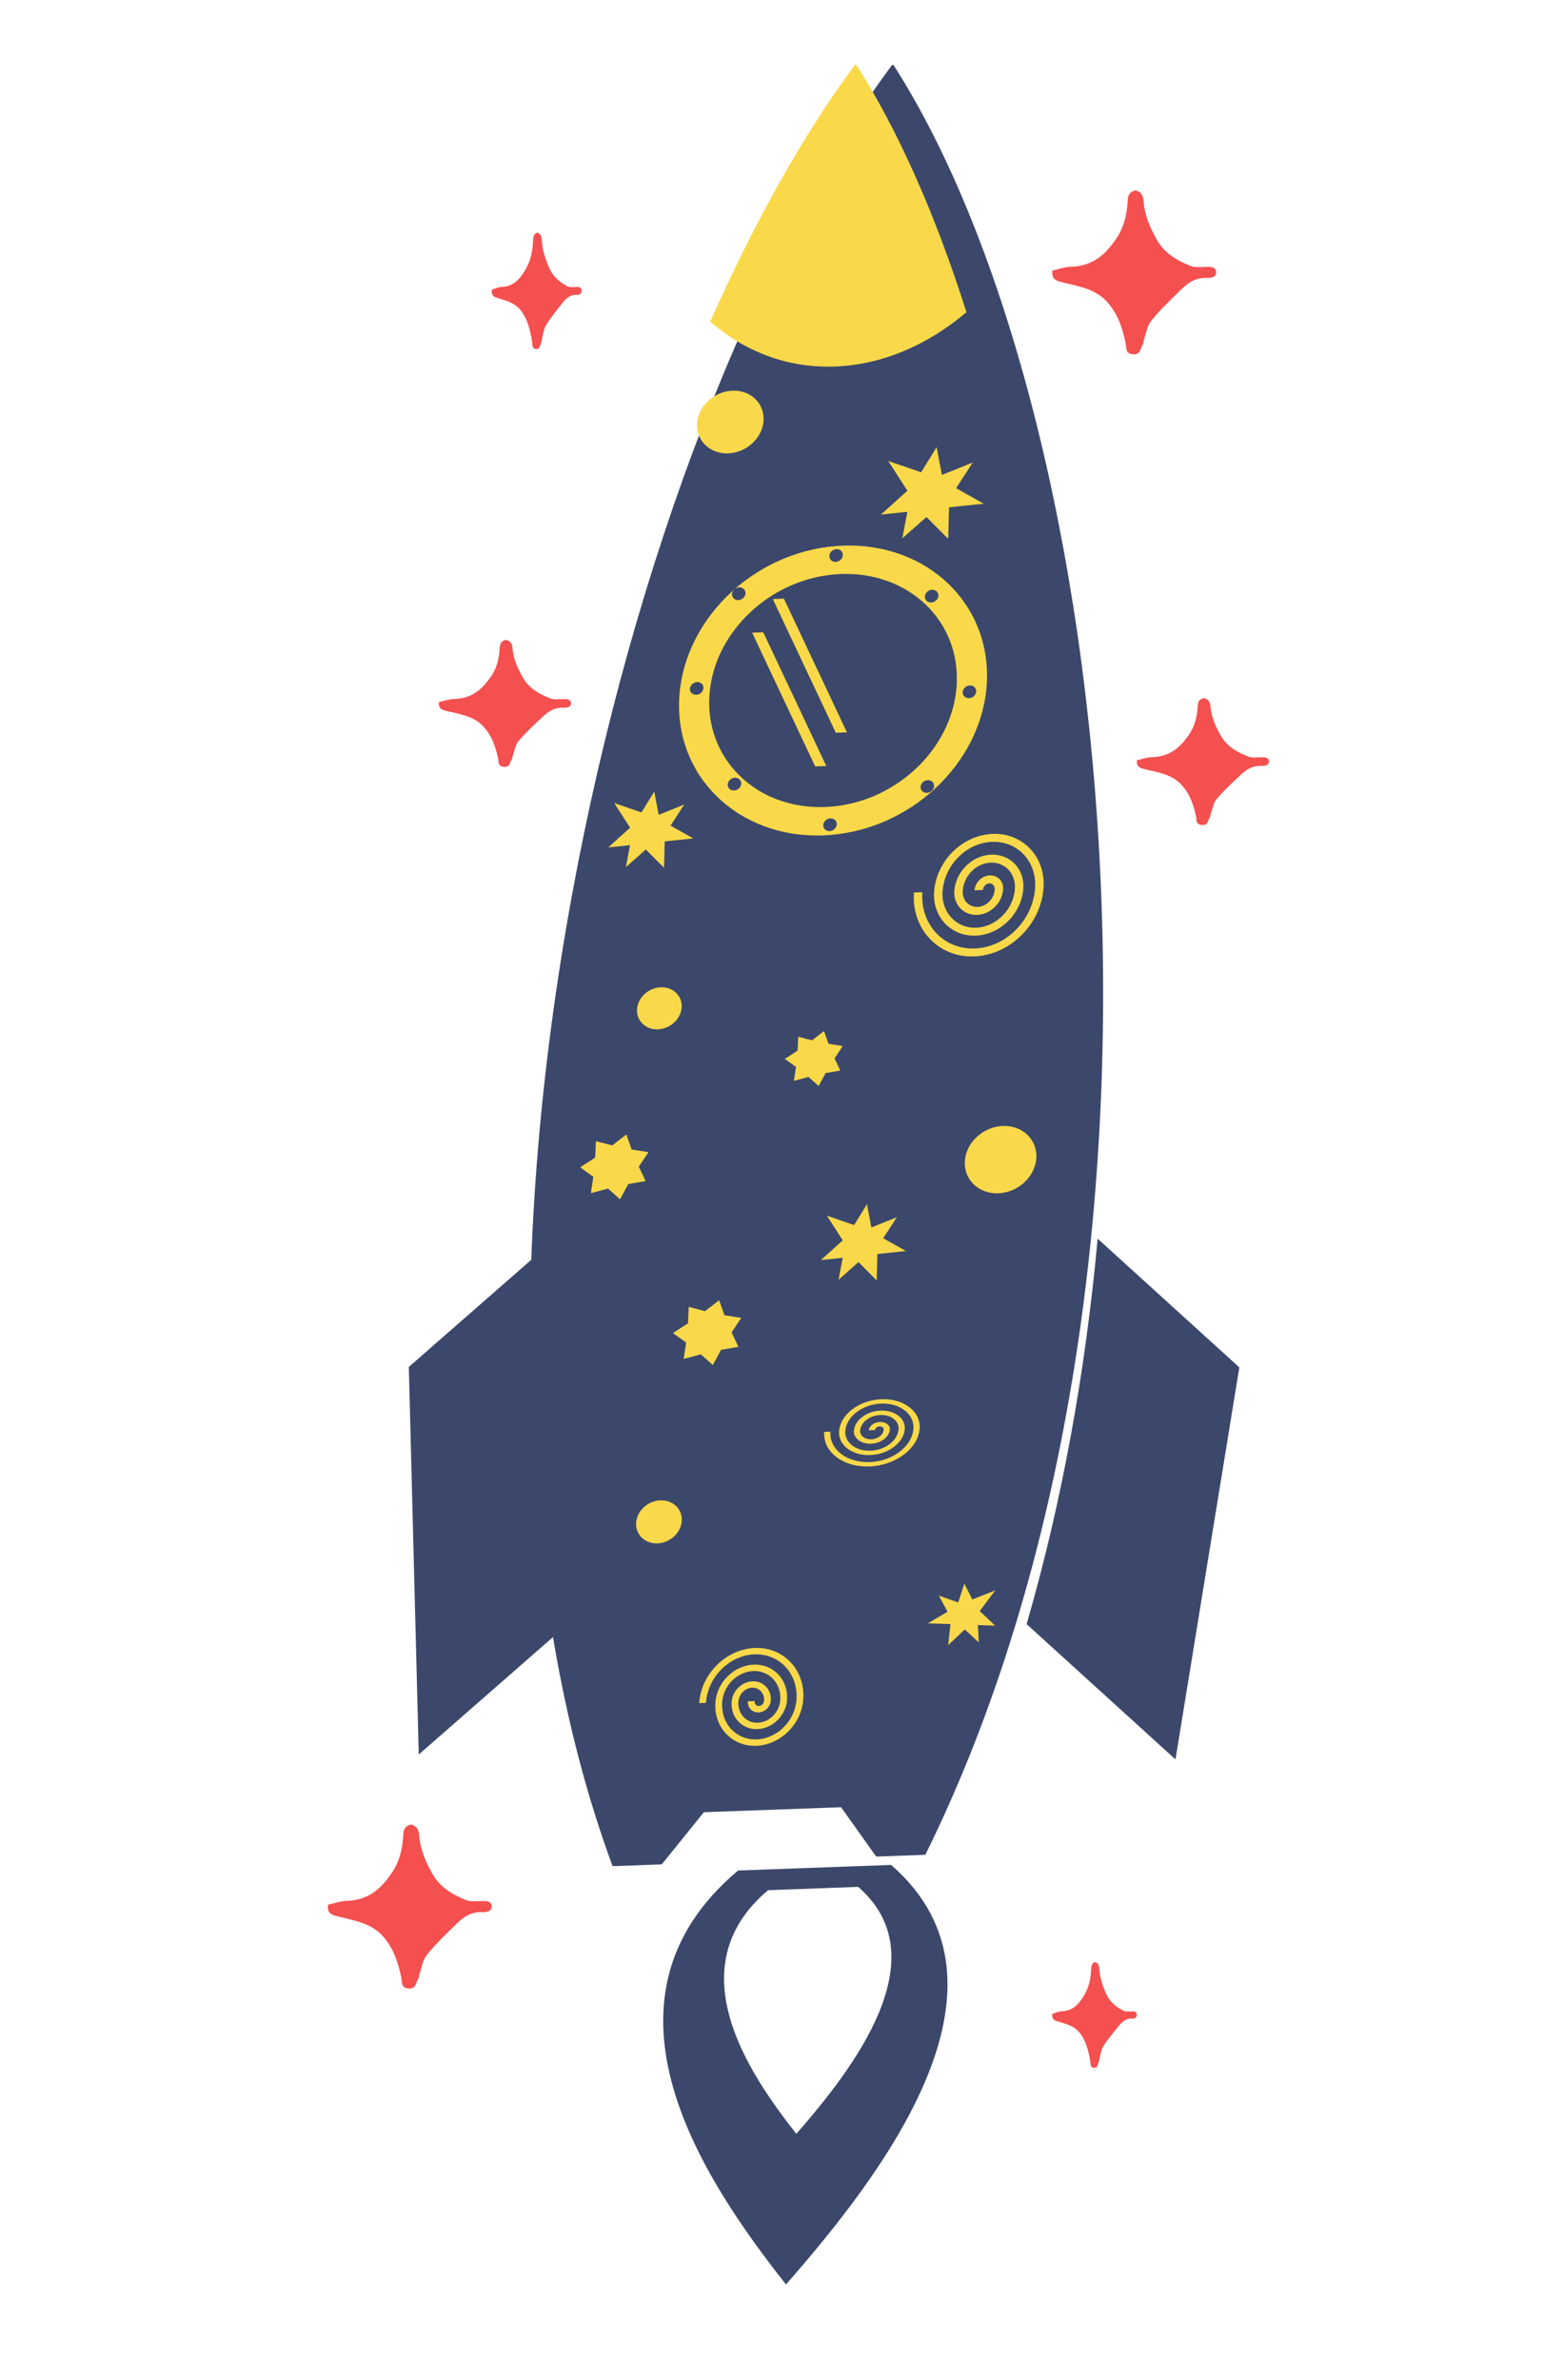 <svg width="292" height="450" viewBox="0 0 292 450" fill="none" xmlns="http://www.w3.org/2000/svg">
<path d="M199.031 51.167C200.202 50.906 201.307 50.477 202.427 50.447C206.901 50.335 209.216 47.908 211.162 45.038C212.554 42.987 213.054 40.732 213.241 38.412C213.318 37.447 213.183 36.399 214.7 36C216.108 36.328 216.212 37.311 216.299 38.299C216.518 40.806 217.53 43.096 218.802 45.366C220.156 47.778 222.479 49.231 225.202 50.311C225.974 50.616 227.025 50.48 227.946 50.468C228.831 50.459 229.815 50.379 229.98 51.303C230.138 52.182 229.326 52.611 228.371 52.557C226.051 52.43 224.573 53.561 223.249 54.863C221.336 56.748 219.359 58.609 217.725 60.657C216.893 61.696 216.745 63.117 216.302 64.368C216.213 64.62 216.282 64.936 216.124 65.138C215.592 65.816 215.797 67.103 214.28 66.993C212.767 66.887 213.066 65.765 212.889 64.934C212.271 62.045 211.435 59.246 209.164 56.86C207.077 54.67 204.026 54.141 201.088 53.425C199.872 53.129 198.803 52.901 199.031 51.167Z" fill="#F45050"/>
<path d="M62.031 360.167C63.202 359.906 64.307 359.477 65.427 359.447C69.901 359.335 72.216 356.908 74.162 354.038C75.554 351.987 76.054 349.732 76.24 347.412C76.318 346.447 76.183 345.399 77.7 345C79.108 345.328 79.212 346.311 79.299 347.299C79.518 349.806 80.529 352.096 81.802 354.366C83.156 356.778 85.479 358.231 88.202 359.311C88.974 359.616 90.025 359.48 90.946 359.468C91.831 359.459 92.815 359.379 92.98 360.303C93.138 361.182 92.326 361.611 91.371 361.558C89.051 361.43 87.573 362.561 86.249 363.863C84.336 365.748 82.359 367.609 80.725 369.657C79.893 370.696 79.745 372.117 79.302 373.368C79.213 373.62 79.282 373.937 79.124 374.138C78.592 374.815 78.797 376.103 77.28 375.993C75.767 375.887 76.066 374.765 75.889 373.934C75.271 371.045 74.436 368.246 72.164 365.86C70.077 363.671 67.026 363.141 64.088 362.425C62.872 362.129 61.803 361.901 62.031 360.167Z" fill="#F45050"/>
<path d="M199.016 380.785C199.62 380.617 200.191 380.34 200.769 380.321C203.078 380.248 204.273 378.683 205.277 376.831C205.996 375.508 206.254 374.053 206.35 372.556C206.39 371.934 206.32 371.258 207.103 371C207.83 371.212 207.884 371.846 207.928 372.483C208.042 374.101 208.564 375.578 209.22 377.043C209.919 378.599 211.118 379.536 212.524 380.233C212.922 380.43 213.464 380.342 213.94 380.334C214.397 380.329 214.905 380.277 214.99 380.873C215.071 381.44 214.652 381.717 214.159 381.682C212.962 381.6 212.199 382.329 211.516 383.17C210.528 384.386 209.508 385.587 208.664 386.908C208.235 387.578 208.159 388.494 207.93 389.302C207.884 389.464 207.92 389.669 207.838 389.799C207.563 390.236 207.669 391.066 206.887 390.996C206.106 390.927 206.26 390.203 206.168 389.667C205.85 387.803 205.418 385.997 204.246 384.458C203.169 383.045 201.594 382.704 200.078 382.242C199.45 382.051 198.898 381.904 199.016 380.785Z" fill="#F45050"/>
<path d="M215.025 143.742C215.969 143.54 216.861 143.208 217.764 143.185C221.372 143.098 223.239 141.219 224.808 138.997C225.93 137.409 226.334 135.663 226.484 133.867C226.547 133.12 226.438 132.309 227.661 132C228.797 132.254 228.881 133.015 228.951 133.78C229.127 135.721 229.943 137.494 230.969 139.251C232.061 141.119 233.935 142.243 236.131 143.08C236.753 143.316 237.601 143.21 238.344 143.201C239.058 143.194 239.851 143.132 239.984 143.847C240.111 144.528 239.456 144.86 238.686 144.819C236.815 144.72 235.623 145.595 234.556 146.603C233.013 148.063 231.419 149.504 230.1 151.089C229.43 151.894 229.31 152.993 228.953 153.963C228.882 154.157 228.937 154.402 228.809 154.558C228.38 155.083 228.546 156.08 227.323 155.995C226.102 155.912 226.344 155.044 226.201 154.4C225.703 152.164 225.029 149.997 223.197 148.15C221.514 146.455 219.053 146.044 216.684 145.49C215.703 145.261 214.841 145.084 215.025 143.742Z" fill="#F45050"/>
<path d="M83.025 132.742C83.969 132.54 84.861 132.208 85.764 132.185C89.372 132.098 91.239 130.219 92.808 127.997C93.93 126.409 94.334 124.663 94.484 122.867C94.547 122.12 94.438 121.309 95.661 121C96.797 121.254 96.881 122.015 96.951 122.78C97.127 124.721 97.943 126.494 98.969 128.251C100.061 130.119 101.935 131.243 104.131 132.08C104.753 132.316 105.601 132.21 106.344 132.201C107.058 132.194 107.851 132.132 107.984 132.847C108.111 133.528 107.456 133.86 106.686 133.819C104.815 133.72 103.623 134.595 102.556 135.603C101.013 137.063 99.419 138.504 98.1 140.089C97.43 140.894 97.31 141.993 96.954 142.963C96.882 143.157 96.937 143.402 96.809 143.558C96.38 144.083 96.546 145.08 95.323 144.995C94.102 144.912 94.344 144.044 94.201 143.4C93.703 141.164 93.029 138.997 91.197 137.15C89.514 135.455 87.053 135.044 84.684 134.49C83.703 134.261 82.841 134.084 83.025 132.742Z" fill="#F45050"/>
<path d="M93.017 54.763C93.659 54.579 94.265 54.274 94.879 54.253C97.333 54.173 98.602 52.451 99.669 50.414C100.433 48.958 100.707 47.358 100.809 45.712C100.852 45.027 100.778 44.283 101.61 44C102.382 44.233 102.439 44.93 102.486 45.632C102.607 47.411 103.161 49.036 103.859 50.647C104.602 52.359 105.876 53.39 107.369 54.156C107.792 54.373 108.368 54.276 108.874 54.268C109.359 54.261 109.899 54.205 109.989 54.86C110.076 55.484 109.63 55.788 109.107 55.751C107.834 55.66 107.024 56.462 106.298 57.386C105.249 58.724 104.165 60.045 103.268 61.499C102.812 62.236 102.731 63.244 102.488 64.132C102.44 64.311 102.477 64.536 102.39 64.678C102.099 65.159 102.211 66.073 101.379 65.995C100.55 65.92 100.714 65.124 100.617 64.534C100.278 62.484 99.819 60.497 98.574 58.804C97.43 57.25 95.756 56.874 94.145 56.366C93.478 56.156 92.892 55.994 93.017 54.763Z" fill="#F45050"/>
<path fill-rule="evenodd" clip-rule="evenodd" d="M168.967 12.273C211.538 78.526 228.756 241.956 174.998 350.721L165.704 351.058L159.063 341.726C150.412 342.047 141.765 342.362 133.115 342.669L125.149 352.533L115.855 352.872C76.867 247.482 116.77 81.974 168.715 12.282L168.967 12.273Z" fill="#3C486B"/>
<path fill-rule="evenodd" clip-rule="evenodd" d="M124.339 291.835C126.716 291.748 128.782 289.85 128.935 287.609C129.089 285.368 127.275 283.611 124.897 283.697C122.517 283.786 120.454 285.683 120.3 287.924C120.147 290.165 121.961 291.921 124.339 291.835Z" fill="#F9D949"/>
<path fill-rule="evenodd" clip-rule="evenodd" d="M124.423 194.636C126.746 194.552 128.764 192.695 128.914 190.506C129.065 188.315 127.292 186.599 124.968 186.683C122.644 186.768 120.626 188.624 120.475 190.814C120.324 193.004 122.098 194.721 124.423 194.636Z" fill="#F9D949"/>
<path fill-rule="evenodd" clip-rule="evenodd" d="M177.061 84.951L174.265 89.482L168.326 87.434L171.793 92.815L167.018 97.116L171.785 96.617L170.867 101.404L175.215 97.563L179.185 101.543L179.346 95.789L185.57 95.15L180.607 92.357L183.591 87.766L178.022 90.01L177.061 84.951Z" fill="#F9D949"/>
<path d="M177.061 84.951L174.265 89.482L168.326 87.434L171.793 92.815L167.018 97.116L171.785 96.617L170.867 101.404L175.215 97.563L179.185 101.543L179.346 95.789L185.57 95.15L180.607 92.357L183.591 87.766L178.022 90.01L177.061 84.951Z" stroke="#F9D949" stroke-width="0.288" stroke-miterlimit="22.926"/>
<path d="M142.711 321.654C142.691 321.935 142.781 322.179 142.942 322.35C143.091 322.509 143.3 322.603 143.538 322.594C143.775 322.585 144 322.475 144.171 322.306C144.354 322.123 144.479 321.869 144.498 321.589C144.548 320.873 144.313 320.238 143.897 319.792L143.896 319.793C143.489 319.359 142.906 319.103 142.246 319.127C141.585 319.15 140.967 319.452 140.498 319.917L140.496 319.916C140.016 320.395 139.694 321.051 139.644 321.766C139.566 322.917 139.944 323.941 140.619 324.66L140.619 324.663C141.283 325.37 142.236 325.789 143.321 325.749C144.406 325.71 145.423 325.219 146.185 324.46C146.965 323.685 147.486 322.629 147.564 321.478C147.672 319.889 147.15 318.478 146.216 317.482C145.297 316.499 143.971 315.918 142.463 315.972C140.954 316.028 139.544 316.71 138.482 317.763C137.406 318.833 136.685 320.291 136.577 321.878C136.438 323.902 137.107 325.7 138.298 326.972C139.478 328.23 141.172 328.973 143.105 328.902C145.036 328.832 146.843 327.96 148.201 326.611C149.574 325.245 150.494 323.388 150.633 321.365C150.801 318.908 149.987 316.721 148.536 315.175L148.537 315.173C147.101 313.64 145.034 312.734 142.679 312.82C140.325 312.906 138.123 313.968 136.467 315.615L136.466 315.616C134.797 317.276 133.679 319.533 133.511 321.989L132.231 322.037C132.421 319.269 133.689 316.717 135.583 314.835L135.585 314.837C137.495 312.938 140.036 311.714 142.761 311.613C145.486 311.514 147.872 312.559 149.53 314.328L149.532 314.326C151.179 316.079 152.101 318.549 151.911 321.318C151.751 323.648 150.683 325.797 149.084 327.387C147.474 328.99 145.322 330.024 143.021 330.109C140.72 330.192 138.704 329.311 137.305 327.817C135.917 326.337 135.137 324.255 135.297 321.925C135.427 320.03 136.299 318.281 137.598 316.989C138.913 315.68 140.667 314.835 142.545 314.767C144.423 314.699 146.07 315.42 147.212 316.638C148.34 317.841 148.975 319.534 148.845 321.43C148.744 322.89 148.071 324.237 147.069 325.236C146.05 326.248 144.693 326.901 143.239 326.954C141.784 327.008 140.51 326.451 139.627 325.508L139.625 325.509C138.753 324.581 138.264 323.273 138.365 321.813C138.435 320.789 138.907 319.84 139.612 319.138L139.613 319.137C140.333 318.42 141.294 317.959 142.329 317.922C143.362 317.883 144.266 318.278 144.89 318.944L144.89 318.946C145.504 319.599 145.849 320.518 145.779 321.541C145.738 322.132 145.462 322.681 145.054 323.088C144.631 323.506 144.065 323.779 143.454 323.801C142.846 323.824 142.313 323.592 141.947 323.2C141.592 322.822 141.393 322.292 141.433 321.7L142.711 321.654Z" fill="#F9D949"/>
<path d="M165.484 270.402C165.5 270.208 165.607 270.035 165.774 269.907C165.928 269.79 166.133 269.716 166.352 269.708C166.568 269.7 166.762 269.761 166.903 269.867C167.052 269.981 167.137 270.15 167.123 270.342C167.089 270.829 166.805 271.28 166.371 271.608C165.947 271.928 165.382 272.139 164.779 272.161C164.17 272.183 163.634 272.013 163.254 271.721C162.863 271.423 162.638 270.992 162.67 270.505C162.725 269.718 163.186 268.994 163.888 268.459L163.89 268.457C164.578 267.932 165.504 267.59 166.499 267.554C167.494 267.517 168.375 267.793 168.996 268.271C169.628 268.758 169.991 269.453 169.937 270.238C169.863 271.321 169.226 272.32 168.256 273.058C167.298 273.787 166.013 274.261 164.632 274.311C163.248 274.361 162.021 273.979 161.159 273.317C160.288 272.646 159.782 271.689 159.857 270.607C159.951 269.224 160.767 267.949 162.004 267.008C163.231 266.076 164.874 265.466 166.648 265.402C168.417 265.337 169.986 265.828 171.09 266.676C172.203 267.532 172.847 268.754 172.75 270.138C172.636 271.812 171.649 273.359 170.14 274.506L170.14 274.507C168.648 275.644 166.643 276.385 164.484 276.463C162.321 276.542 160.407 275.944 159.066 274.912L159.065 274.91C157.711 273.867 156.928 272.385 157.043 270.711L155.869 270.753C155.739 272.638 156.626 274.314 158.166 275.497C159.717 276.687 161.928 277.379 164.427 277.287C166.927 277.197 169.241 276.34 170.962 275.031C172.671 273.729 173.796 271.981 173.926 270.095C174.035 268.501 173.287 267.089 171.992 266.094C170.679 265.086 168.815 264.503 166.704 264.579C164.59 264.656 162.635 265.378 161.181 266.487C159.738 267.582 158.795 269.058 158.687 270.65C158.597 271.94 159.204 273.088 160.258 273.901C161.327 274.722 162.851 275.198 164.575 275.135C166.298 275.073 167.893 274.483 169.081 273.579C170.253 272.686 171.023 271.487 171.112 270.197C171.181 269.199 170.711 268.313 169.898 267.686C169.066 267.052 167.891 266.682 166.556 266.731C165.217 266.78 163.985 267.237 163.066 267.936C162.16 268.623 161.565 269.549 161.496 270.548C161.449 271.244 161.781 271.867 162.351 272.307L162.35 272.309C162.936 272.757 163.774 273.02 164.723 272.984C165.669 272.95 166.545 272.625 167.194 272.132L167.194 272.13C167.83 271.647 168.25 270.996 168.298 270.299C168.325 269.895 168.136 269.533 167.8 269.279C167.46 269.015 166.964 268.862 166.408 268.882C165.848 268.903 165.33 269.093 164.948 269.383C164.582 269.663 164.338 270.04 164.31 270.444L165.484 270.402Z" fill="#F9D949"/>
<path fill-rule="evenodd" clip-rule="evenodd" d="M155.833 194.961L153.572 196.72L150.965 196.04L150.842 198.665L148.433 200.226L150.54 201.742L150.149 204.371L152.899 203.635L154.818 205.347L156.14 202.915L158.922 202.425L157.821 200.126L159.376 197.802L156.681 197.37L155.833 194.961Z" fill="#F9D949"/>
<path fill-rule="evenodd" clip-rule="evenodd" d="M163.954 227.714L161.531 231.646L156.377 229.87L159.385 234.535L155.243 238.267L159.377 237.833L158.585 241.984L162.356 238.651L165.798 242.107L165.935 237.116L171.337 236.559L167.032 234.137L169.62 230.155L164.789 232.103L163.954 227.714Z" fill="#F9D949"/>
<path fill-rule="evenodd" clip-rule="evenodd" d="M136.002 245.852L133.338 247.926L130.256 247.125L130.11 250.225L127.271 252.067L129.757 253.856L129.294 256.959L132.54 256.089L134.806 258.114L136.365 255.241L139.65 254.664L138.351 251.951L140.184 249.207L137.006 248.695L136.002 245.852Z" fill="#F9D949"/>
<path fill-rule="evenodd" clip-rule="evenodd" d="M137.707 85.73C141.173 85.603 144.18 82.837 144.404 79.572C144.628 76.308 141.987 73.747 138.521 73.874C135.058 74.001 132.051 76.767 131.827 80.032C131.604 83.297 134.244 85.856 137.707 85.73Z" fill="#F9D949"/>
<path fill-rule="evenodd" clip-rule="evenodd" d="M118.455 214.511L115.789 216.586L112.706 215.784L112.562 218.883L109.722 220.727L112.21 222.514L111.746 225.618L114.99 224.749L117.258 226.772L118.817 223.9L122.101 223.323L120.804 220.609L122.635 217.866L119.457 217.355L118.455 214.511Z" fill="#F9D949"/>
<path d="M185.894 168.287C185.917 167.937 186.071 167.622 186.302 167.396C186.518 167.18 186.796 167.046 187.091 167.035C187.385 167.025 187.649 167.139 187.834 167.336C188.034 167.55 188.145 167.855 188.121 168.206C188.059 169.098 187.657 169.915 187.061 170.509C186.477 171.085 185.703 171.462 184.879 171.491C184.059 171.522 183.333 171.2 182.826 170.663L182.822 170.663C182.305 170.11 182.012 169.319 182.072 168.426C182.173 166.992 182.821 165.679 183.794 164.714L183.793 164.712C184.745 163.767 186.011 163.157 187.36 163.107C188.709 163.058 189.899 163.579 190.726 164.459C191.567 165.357 192.035 166.632 191.936 168.066C191.802 170.043 190.91 171.855 189.568 173.188C188.245 174.504 186.488 175.35 184.611 175.419C182.734 175.487 181.08 174.765 179.938 173.54C178.773 172.297 178.121 170.541 178.257 168.566C178.43 166.047 179.572 163.734 181.282 162.037C182.975 160.354 185.225 159.269 187.63 159.182C190.034 159.093 192.15 160.019 193.616 161.586C195.1 163.167 195.933 165.408 195.761 167.927C195.551 170.99 194.159 173.797 192.077 175.864L192.077 175.867C190.019 177.917 187.276 179.24 184.341 179.347C181.409 179.454 178.833 178.325 177.044 176.416L177.043 176.414C175.241 174.487 174.224 171.768 174.433 168.706L172.84 168.763C172.604 172.21 173.754 175.287 175.803 177.472L175.806 177.47C177.87 179.673 180.843 180.97 184.238 180.847C187.632 180.722 190.799 179.201 193.175 176.836L193.179 176.838C195.538 174.491 197.118 171.315 197.354 167.868C197.553 164.968 196.585 162.376 194.857 160.532C193.114 158.674 190.598 157.575 187.732 157.679C184.864 157.785 182.191 159.073 180.179 161.068C178.188 163.048 176.86 165.724 176.66 168.624C176.499 170.984 177.291 173.091 178.693 174.591C180.12 176.11 182.168 177.005 184.507 176.919C186.846 176.834 189.031 175.785 190.671 174.155C192.288 172.543 193.371 170.367 193.534 168.007C193.658 166.192 193.049 164.565 191.962 163.408C190.864 162.234 189.272 161.539 187.462 161.606C185.65 161.671 183.963 162.486 182.692 163.744L182.691 163.743C181.443 164.988 180.605 166.666 180.48 168.484C180.392 169.762 180.824 170.903 181.586 171.716L181.585 171.719C182.362 172.55 183.493 173.041 184.777 172.994C186.063 172.948 187.264 172.371 188.158 171.479L188.159 171.477C189.04 170.604 189.625 169.425 189.714 168.147C189.764 167.413 189.517 166.751 189.074 166.281C188.618 165.794 187.95 165.504 187.194 165.531C186.435 165.558 185.73 165.9 185.204 166.423C184.696 166.927 184.351 167.611 184.3 168.345L185.894 168.287Z" fill="#F9D949"/>
<path fill-rule="evenodd" clip-rule="evenodd" d="M188.796 225.64C192.516 225.504 195.748 222.533 195.988 219.027C196.229 215.52 193.39 212.77 189.669 212.907C185.948 213.041 182.716 216.013 182.475 219.52C182.235 223.025 185.073 225.776 188.796 225.64Z" fill="#F9D949"/>
<path fill-rule="evenodd" clip-rule="evenodd" d="M123.733 149.69L121.309 153.622L116.157 151.846L119.165 156.512L115.022 160.243L119.156 159.809L118.364 163.961L122.136 160.628L125.577 164.083L125.715 159.091L131.116 158.536L126.812 156.114L129.398 152.132L124.569 154.079L123.733 149.69Z" fill="#F9D949"/>
<path fill-rule="evenodd" clip-rule="evenodd" d="M182.373 299.44L183.883 302.448L188.208 300.726L185.285 304.638L188.196 307.386L184.929 307.28L185.11 310.559L182.453 308.111L179.316 311.078L179.752 307.087L175.484 306.958L179.2 304.767L177.562 301.727L181.221 303.004L182.373 299.44Z" fill="#F9D949"/>
<path fill-rule="evenodd" clip-rule="evenodd" d="M77.314 258.472L107.381 232.171C106.247 256.848 107.227 281.203 110.794 304.117L79.195 331.759L77.314 258.472Z" fill="#3C486B"/>
<path fill-rule="evenodd" clip-rule="evenodd" d="M234.381 258.559L207.588 234.218C205.312 259.047 200.941 283.707 194.151 307.101L222.307 332.682L234.381 258.559Z" fill="#3C486B"/>
<path fill-rule="evenodd" clip-rule="evenodd" d="M139.579 353.692C149.229 353.339 158.88 352.988 168.53 352.636C194.649 375.352 166.808 411.21 148.645 431.971C133.248 412.435 110.202 378.435 139.579 353.692ZM145.265 357.41C127.976 371.97 141.539 391.982 150.6 403.479C161.289 391.26 177.674 370.157 162.303 356.789C156.625 356.995 150.943 357.202 145.265 357.41Z" fill="#3C486B"/>
<path fill-rule="evenodd" clip-rule="evenodd" d="M182.775 59.038C175.471 65.209 166.891 68.976 157.906 69.304C148.92 69.632 140.817 66.474 134.323 60.808C142.716 41.901 151.989 25.354 161.696 12.25L161.943 12.24C169.895 24.7 176.939 40.65 182.775 59.038Z" fill="#F9D949"/>
<path fill-rule="evenodd" clip-rule="evenodd" d="M159.423 103.178C175.471 102.591 187.643 114.382 186.606 129.507C185.568 144.633 171.713 157.374 155.665 157.96C139.616 158.546 127.444 146.756 128.481 131.63C129.518 116.504 143.375 103.763 159.423 103.178Z" fill="#F9D949"/>
<path fill-rule="evenodd" clip-rule="evenodd" d="M159.055 108.538C171.961 108.068 181.751 117.55 180.917 129.715C180.083 141.88 168.939 152.127 156.033 152.599C143.126 153.07 133.336 143.587 134.17 131.423C135.004 119.258 146.148 109.01 159.055 108.538Z" fill="#3C486B"/>
<path fill-rule="evenodd" clip-rule="evenodd" d="M158.203 103.836C158.908 103.81 159.445 104.328 159.398 104.993C159.353 105.659 158.744 106.218 158.039 106.245C157.332 106.27 156.797 105.752 156.842 105.087C156.888 104.422 157.498 103.862 158.203 103.836Z" fill="#3C486B"/>
<path fill-rule="evenodd" clip-rule="evenodd" d="M157.054 154.745C157.759 154.719 158.294 155.238 158.248 155.902C158.203 156.567 157.593 157.127 156.887 157.153C156.182 157.179 155.646 156.661 155.692 155.996C155.737 155.331 156.347 154.771 157.054 154.745Z" fill="#3C486B"/>
<path fill-rule="evenodd" clip-rule="evenodd" d="M130.475 130.222C130.52 129.557 131.129 128.998 131.834 128.971C132.541 128.945 133.076 129.463 133.03 130.128C132.985 130.793 132.375 131.354 131.67 131.379C130.963 131.406 130.428 130.887 130.475 130.222Z" fill="#3C486B"/>
<path fill-rule="evenodd" clip-rule="evenodd" d="M182.061 130.861C182.107 130.197 182.716 129.636 183.423 129.609C184.128 129.584 184.664 130.102 184.618 130.768C184.572 131.432 183.962 131.993 183.257 132.018C182.552 132.044 182.015 131.526 182.061 130.861Z" fill="#3C486B"/>
<path fill-rule="evenodd" clip-rule="evenodd" d="M138.868 111.451C139.4 110.963 140.208 110.933 140.676 111.385C141.142 111.837 141.09 112.599 140.559 113.088C140.027 113.577 139.218 113.607 138.751 113.154C138.284 112.703 138.336 111.94 138.868 111.451Z" fill="#3C486B"/>
<path fill-rule="evenodd" clip-rule="evenodd" d="M174.532 147.901C175.065 147.412 175.873 147.383 176.341 147.835C176.807 148.286 176.755 149.05 176.223 149.538C175.692 150.025 174.882 150.056 174.416 149.604C173.949 149.153 174.001 148.39 174.532 147.901Z" fill="#3C486B"/>
<path fill-rule="evenodd" clip-rule="evenodd" d="M177.153 111.836C177.62 112.288 177.568 113.052 177.036 113.539C176.504 114.028 175.695 114.058 175.229 113.606C174.762 113.154 174.814 112.392 175.345 111.903C175.878 111.414 176.686 111.385 177.153 111.836Z" fill="#3C486B"/>
<path fill-rule="evenodd" clip-rule="evenodd" d="M139.862 147.383C140.329 147.834 140.277 148.598 139.746 149.086C139.215 149.574 138.404 149.604 137.938 149.152C137.471 148.7 137.524 147.937 138.054 147.449C138.587 146.961 139.395 146.932 139.862 147.383Z" fill="#3C486B"/>
<path fill-rule="evenodd" clip-rule="evenodd" d="M142.248 119.635L144.349 119.56L156.268 144.842L154.167 144.917L142.248 119.635Z" fill="#F9D949"/>
<path fill-rule="evenodd" clip-rule="evenodd" d="M146.149 113.27L148.25 113.195L160.168 138.477L158.068 138.552L146.149 113.27Z" fill="#F9D949"/>
</svg>
